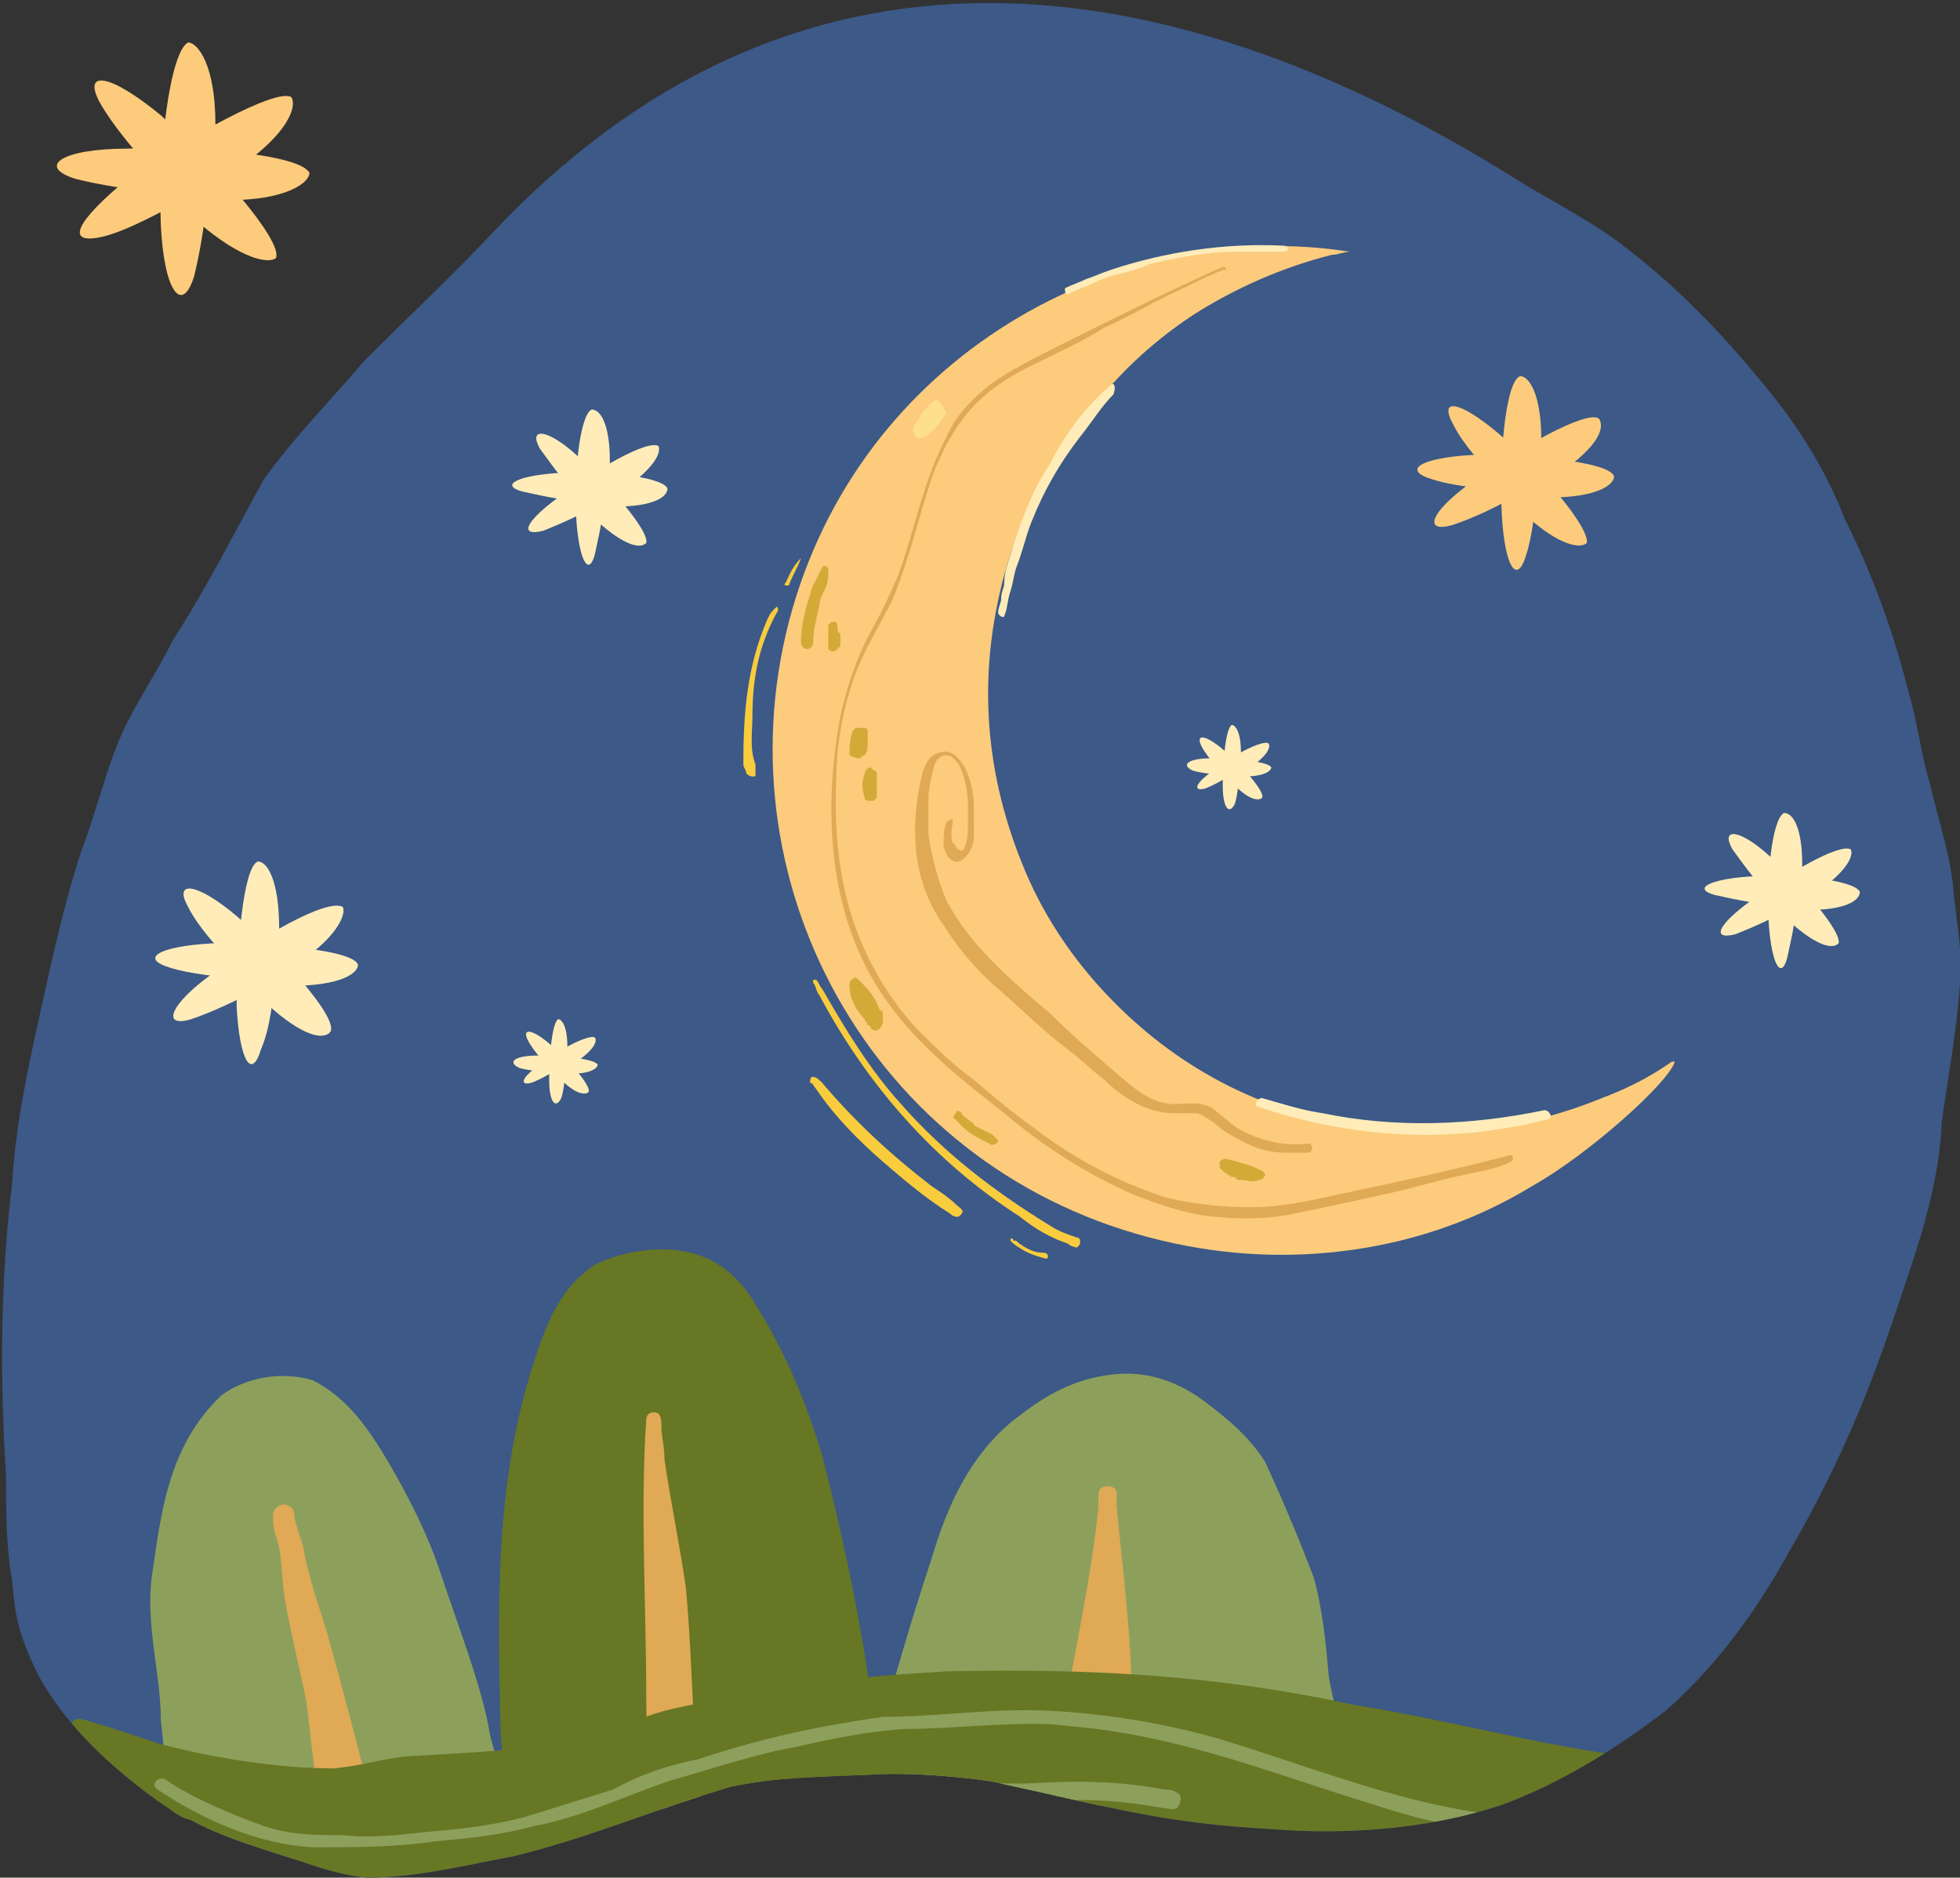 <?xml version="1.0" encoding="utf-8"?>
<svg version="1.1" xmlns="http://www.w3.org/2000/svg" xmlns:xlink="http://www.w3.org/1999/xlink" x="0px" y="0px" viewBox="0 0 64.6 61.9" style="enable-background:new 0 0 64.6 61.9;" xml:space="preserve"><rect x="0" y="0" width="64.6" height="61.9" fill="#333333" stroke="none"/><style type="text/css">.st0{fill:#FFFFFF;}.st1{fill:#8CA2CF;}.st2{clip-path:url(#SVGID_00000048502846492466003500000006279058777266250897_);}.st3{fill:#627EB5;}.st4{fill:#8CA05C;}.st5{fill:#677724;}.st6{fill:#E0A955;}.st7{fill:#BBD7FF;}.st8{fill:#3C5987;}.st9{clip-path:url(#SVGID_00000121266951726031631660000015083434184536899735_);}.st10{fill:#669CD3;}.st11{clip-path:url(#SVGID_00000037656582053194548490000007756104219294790550_);}.st12{fill:#92C4FC;}.st13{fill:#FAF4D2;}.st14{fill:#FCCB7C;}.st15{clip-path:url(#SVGID_00000166635661408812536220000004691582633359389609_);}.st16{clip-path:url(#SVGID_00000095337009834463258580000010032154143450975638_);}.st17{fill:#C5CAF0;}.st18{clip-path:url(#SVGID_00000119106107285265490140000003611409598974981792_);}.st19{clip-path:url(#SVGID_00000012467916801204273990000001148217498747248050_);}.st20{clip-path:url(#SVGID_00000043425155964204309340000012417304530916384664_);}.st21{clip-path:url(#SVGID_00000182525000333926192860000015493396241983542144_);}.st22{fill:#F9CC3D;}.st23{fill:#FFEAAE;}.st24{fill:#FFECB8;}.st25{fill:#D3AA37;}.st26{fill:#FFE08A;}.st27{clip-path:url(#SVGID_00000000908751722979337040000017653526321942867860_);}.st28{clip-path:url(#SVGID_00000065756317293500911980000012131615868214180007_);}.st29{clip-path:url(#SVGID_00000172432116004177426830000004098890495558365363_);}.st30{clip-path:url(#SVGID_00000006674426440063934190000007844822660614379145_);}.st31{clip-path:url(#SVGID_00000101100510730704498040000014365816603100206244_);}.st32{clip-path:url(#SVGID_00000143589382526935380920000005335116345258143668_);}.st33{clip-path:url(#SVGID_00000077325607327361134590000001925301544213776283_);}.st34{clip-path:url(#SVGID_00000107554868275207719030000010432883800967988142_);}.st35{clip-path:url(#SVGID_00000137855045511865272910000014176948789739521958_);}</style><g ></g><g ><g><g><path class="st8" d="M64.4,29.5c-0.1-1.3-0.5-2.4-0.8-3.7c-0.3-1-0.4-2-0.7-3c-0.5-2-1.2-3.9-2.1-5.7c-0.7-1.8-1.7-3.3-2.9-4.7c-1.4-1.7-3-3.3-4.8-4.6c-1-0.7-2.2-1.3-3.3-2C40.3-0.1,27.4-4,16.4,7.5C15,9,13.5,10.4,12,11.9c-1.1,1.3-2.3,2.5-3.3,3.9c-1,1.8-1.9,3.6-3,5.3c-0.5,1-1.1,1.9-1.6,2.9c-0.6,1.3-0.9,2.7-1.4,4c-0.6,1.8-1,3.7-1.4,5.5c-0.4,1.8-0.8,3.7-0.9,5.5C0,42.3,0,45.5,0.2,48.7c0,1.2,0,2.3,0.2,3.4c0.1,1,0.1,1.6,0.9,3.2c0.9,1.6,2.3,2.9,3.8,4C6.1,60,6,59.9,6.3,60c0.9,0.5,1.9,0.8,2.8,1.1c1,0.3,1.9,0.7,3,0.8c1.6,0,3.2-0.4,4.8-0.7c2.5-0.6,4.8-1.6,7.2-2.3c1.5-0.3,2.4-0.3,4.7-0.4c1.5-0.1,4,0.2,4.2,0.3c3.7,0.8,5.3,1.3,8.9,1.5c2.5,0.2,5.2,0,7.6-0.8c1.9-0.7,3.7-1.8,5.4-3.1c1.7-1.5,3-3.3,4.1-5.3c1.4-2.4,2.5-4.9,3.4-7.6c0.7-2.1,1.5-4.2,1.6-6.5c0.2-1.5,0.5-3,0.6-4.6C64.7,31.5,64.5,30.5,64.4,29.5"/><g><defs><path id="_2" d="M64.4,29.5c-0.1-1.3-0.5-2.4-0.8-3.7c-0.3-1-0.4-2-0.7-3c-0.5-2-1.2-3.9-2.1-5.7c-0.7-1.8-1.7-3.3-2.9-4.7c-1.4-1.7-3-3.3-4.8-4.6c-1-0.7-2.2-1.3-3.3-2C40.3-0.1,27.4-4,16.4,7.5C15,9,13.5,10.4,12,11.9c-1.1,1.3-2.3,2.5-3.3,3.9c-1,1.8-1.9,3.6-3,5.3c-0.5,1-1.1,1.9-1.6,2.9c-0.6,1.3-0.9,2.7-1.4,4c-0.6,1.8-1,3.7-1.4,5.5c-0.4,1.8-0.8,3.7-0.9,5.5C0,42.3,0,45.5,0.2,48.7c0,1.2,0,2.3,0.2,3.4c0.1,1,0.1,1.6,0.9,3.2c0.9,1.6,2.3,2.9,3.8,4C6.1,60,6,59.9,6.3,60c0.9,0.5,1.9,0.8,2.8,1.1c1,0.3,1.9,0.7,3,0.8c1.6,0,3.2-0.4,4.8-0.7c2.5-0.6,4.8-1.6,7.2-2.3c1.5-0.3,2.4-0.3,4.7-0.4c1.5-0.1,4,0.2,4.2,0.3c3.7,0.8,5.3,1.3,8.9,1.5c2.5,0.2,5.2,0,7.6-0.8c1.9-0.7,3.7-1.8,5.4-3.1c1.7-1.5,3-3.3,4.1-5.3c1.4-2.4,2.5-4.9,3.4-7.6c0.7-2.1,1.5-4.2,1.6-6.5c0.2-1.5,0.5-3,0.6-4.6C64.7,31.5,64.5,30.5,64.4,29.5"/></defs><clipPath id="_3"><use xlink:href="#_2" style="overflow:visible;"/></clipPath><g style="clip-path:url(#_3);"><g><g><path class="st4" d="M16.1,56.9c-0.3-1.5-1-3.3-1.6-5.1c-0.4-1.2-1-2.4-1.7-3.6c-0.6-1-1.3-2.1-2.5-2.7c-1-0.3-2.2-0.1-3,0.5C5.5,47.7,5.3,50,5,52c-0.2,1.6,0.3,3.2,0.3,4.7c0.2,1.8,0.3,3.7,0.9,5.5c0,0,0.1,0,0.1,0.1c0.1,0.3,0.7,0.3,0.9-0.1c0,0,0.1-0.1,0.1-0.2c0,0,0,0,0,0c0,0,0.1-0.1,0.1-0.1c0.2-0.1,0.6-0.3,0.9-0.4c0.2-0.1,0.4-0.1,0.9-0.1c0.1,0,0.3-0.1,0.4-0.1c0.5-0.1,1.4-0.4,1.5-0.4c1.2,0,2.3-0.2,3.5-0.2c0.6,0,1.2,0.1,1.8,0c0,0,0,0,0,0c0.2,0,0.3-0.1,0.4-0.2C17,59.3,16.2,57.8,16.1,56.9 M44.4,57.9c-0.2-0.8-0.5-2-0.6-2.6c-0.1-1.1-0.2-2.2-0.5-3.3c-0.5-1.3-1-2.5-1.6-3.8c-0.5-0.8-1.2-1.4-2-2c-0.8-0.6-1.8-1-2.9-0.9c-1.2,0.1-2.2,0.6-3.1,1.3c-1.7,1.2-2.5,3.1-3,4.8c-0.7,2.1-1.3,4.2-1.9,6.4c0,0.3-0.3,0.6-0.2,0.9c-0.1,0.1-0.2,0.1-0.2,0.2c-0.1,0.3,0.2,0.6,0.5,0.5c0.1,0,0.2-0.1,0.2-0.1c0,0,0.1,0,0.1,0c0.8-0.2,2.2-0.1,3.3,0c1.5,0.1,3,0,4.5,0c2.2,0.1,4.4,0.1,6.6-0.1c0.3,0,0.7-0.2,0.8-0.5C44.6,58.4,44.5,58.1,44.4,57.9"/><path class="st5" d="M29,58.2c-0.4-3.6-1-6.7-1.9-10.2c-0.5-1.7-1.2-3.4-2.2-5c-0.4-0.7-1-1.3-1.8-1.6c-1.1-0.4-2.5-0.2-3.5,0.3c-1.2,0.8-1.6,2-2,3.2c-1.3,4-1.2,8-1.1,12.3c0.1,1,0.1,2,0.2,2.9c-0.2,0.2-0.1,0.5,0.2,0.6c0.1,0.1,0.4-0.1,0.6-0.2c0.5-0.2,0.6-0.1,1.3-0.4c0.2,0,2.1-0.4,2.2-0.4c1.2-0.2,1.7-0.4,2.9-0.5c1.4,0.1,3.1,0,4.1,0.1C29.2,59.6,29.2,59.2,29,58.2"/><path class="st6" d="M12.6,60.8c-0.1-0.6-0.3-1.1-0.4-1.6c-0.4-1.6-0.9-3.5-1.4-5.3c-0.3-1-0.7-2.1-0.8-2.9c-0.1-0.3-0.3-0.9-0.3-1c0-0.1,0-0.4-0.4-0.4C9,49.7,9,49.9,9,50c0,0.5,0.1,0.6,0.2,1c0.1,0.6,0.1,1.2,0.2,1.8c0.2,1.1,0.5,2.3,0.7,3.3c0.2,1.7,0.4,3.4,0.6,5.1c0,0.1,0,0.2,0.1,0.3c0.1,0.1,0.2,0.1,0.3,0c0.1,0,0.1,0,0.2,0c0,0,0.1,0,0.1,0c0,0,0,0,0.1,0c0.1,0,0.5-0.1,0.4-0.1c0.1-0.1,0.6,0.1,0.8-0.2C12.7,61.2,12.5,60.6,12.6,60.8"/><path class="st6" d="M23,58.4c-0.2-2-0.2-4.1-0.4-6.1c-0.2-1.4-0.5-2.8-0.7-4.2c0-0.4-0.1-0.8-0.1-1c0-0.2,0-0.4-0.1-0.5c-0.2-0.1-0.4,0-0.4,0.2c-0.2,2.9,0,6.1,0,9.2c0,1.2,0.1,2.3,0.2,3.5c0.1,0.1,0.2,0.1,0.3,0.1c0.3,0.2,0.3,0,0.7,0.1C23.4,59.8,23.1,59.4,23,58.4"/><path class="st6" d="M36.8,49.6c0-0.1,0-0.2,0-0.4c0,0,0,0,0,0h0c0-0.1-0.1-0.2-0.3-0.2c-0.3,0-0.3,0.2-0.3,0.4c0,0,0,0.1,0,0.1c0,0.1,0,0.1,0,0.2c-0.2,2.1-0.8,4.9-1.2,7.2c-0.1,0.8-0.4,1.6-0.3,2.3c0,0,0.1,0.1,0.1,0.1c0.1,0.1,0.1,0.1,0.3,0.2c0.1,0,0.2,0,0.3,0c0.4,0,0.8,0.1,1.2,0c0,0,0.6,0.1,0.6-0.2c0-1.2,0-2.2,0.1-3.2C37.3,53.9,37,51.8,36.8,49.6"/></g><g><path class="st5" d="M67.9,56.6c-0.8,0.4-1.9,0.7-3.1,1c-2.2,0.7-4.7,0.5-7.2,0.5c-4.4,0.2-8.6-1.2-13-1.9c-4.6-1-8.8-1.2-13.4-1.1c-1.6,0.1-3.3,0.2-4.9,0.5c-0.7,0.1-1.4,0.1-2.1,0.3c-0.8,0.2-1.5,0.3-2.3,0.5c-1,0.3-2,0.7-3.1,1c-1.4,0.3-3.6,0.4-5.4,0.5c-0.9,0.1-1.4,0.3-2.4,0.4c-1.7,0-3.8-0.3-5.7-0.8c-0.9-0.3-1.5-0.5-2.5-0.8c-0.1,0-0.2-0.1-0.3,0c-0.1,0-0.1,0-0.1,0.1c-0.2,0.1-0.3,0.3-0.3,0.5c0,0,0,0.1,0.1,0.1c0,0,0,0,0,0c0.2,0.5,0.3,0.8,0.5,1.1c1,1.7,2.7,2.8,4.4,3.9c1.5,0.9,3.1,1.5,4.7,2.1c0.9,0.4,1.7,0.9,2.6,1.2c1.4,0.3,3,0.3,4.4,0.3c1.4,0,2.7-0.3,4.1-0.6c1.8-0.3,3.6-0.9,5.4-1.3c1-0.4,2-0.8,3.1-1c1.8-0.4,3.3-0.8,5-0.9c1.9-0.2,3.8,0,5.8,0c2.5,0,4.7,0.3,7.3,0.6c3,0.4,6.1,0.6,9.1,0.7c1.7,0,3.4-0.6,4.8-1.5c1.2-0.6,2.4-1.4,3.2-2.4C67.1,58.9,69.2,56.7,67.9,56.6"/><g><path class="st4" d="M64.9,58.8c-0.2,0-0.4,0.1-0.5,0.1c-0.6,0.2-1.1,0.3-1.7,0.4c-1.4,0.4-2.6,0.5-4.2,0.7c-4.1,0.2-8.1,0.3-12-0.7c-2.3-0.6-4.1-1.3-6.4-2c-1.8-0.5-3.6-0.8-5.5-0.9c-1.8-0.1-3.7,0.2-5.5,0.2c-2.1,0.3-4,0.7-6.1,1.4c-1,0.2-1.9,0.5-2.8,1c-1,0.3-1.9,0.6-2.9,0.9c-1.1,0.3-2.2,0.4-3.3,0.5c-0.9,0.1-1.8,0.2-2.7,0.1c-0.9,0-1.7,0-2.6-0.3c-1.1-0.4-2.3-0.9-3.2-1.5c-0.2-0.2-0.6,0.1-0.3,0.3c1.5,1,3.3,1.8,5.1,1.9c1.4,0,2.7,0,4.1-0.2c1.1-0.1,2.1-0.2,3.2-0.5c1.6-0.3,3-1,4.5-1.5c1.4-0.4,2.9-0.9,4.1-1.1c1.3-0.3,2.3-0.5,3.6-0.6c1.7,0,4-0.3,5.4-0.1c3.7,0.3,6.8,1.6,10.1,2.6c3.3,1.1,6.2,1.2,9.7,1.3c2.8-0.1,5.6-0.2,8.2-0.9c0.6-0.1,1.1-0.3,1.6-0.4c0.1,0,0.3-0.1,0.4-0.2C65.3,59.1,65.2,58.9,64.9,58.8"/><path class="st4" d="M38.8,59.1c-0.2-0.1-0.2-0.1-0.4-0.1c-1.6-0.3-2.9-0.3-4.6-0.2c-1.3,0-2.6-0.1-3.8,0.2c-1.5,0.3-3,0.6-4.5,1c-1.6,0.7-3.3,1.2-4.9,1.8c-1.7,0.5-3.3,0.6-5.1,0.9c-0.4,0.1-0.8,0-1.2,0.2c-0.2,0.2,0,0.4,0.2,0.4c2.1-0.2,4.3-0.4,6.3-1c1.2-0.4,2.4-0.8,3.6-1.2c0.9-0.4,1.8-0.7,2.8-0.9c2.2-0.6,4.2-1,6.5-0.8c1.8-0.1,2.9-0.1,4.6,0.2c0.2,0,0.3,0.1,0.5,0C38.9,59.5,39,59.2,38.8,59.1"/><path class="st4" d="M32.3,60.9c-1.1,0-2.3,0.3-3.4,0.4c-1.2,0.2-2.4,0.5-3.6,0.9c-1.8,0.6-3.7,1.1-5.4,1.9c-0.4,0.2-1.1,0.4-1.3,0.7c-0.1,0.2,0.2,0.4,0.4,0.3c3.5-1.8,8.1-3.1,12.1-3.5c0.4-0.1,0.9,0,1.2-0.2C32.5,61.2,32.4,61,32.3,60.9"/><path class="st4" d="M61.4,61.5c-0.2-0.1-0.4,0-0.6,0.1c0,0,0,0,0,0c-0.9,0.1-1.7,0.2-2.6,0.2c-1.1,0-2.2,0.2-3.4,0.1c-1.8-0.2-4.2-0.4-6.3-0.8c-2-0.3-4-0.7-6.1-0.7c-0.1,0-0.3,0-0.4,0.1c-0.2,0.2,0,0.4,0.2,0.4c3.4,0,7,1.1,10.6,1.3c0.7,0,1.7,0.2,2.6,0.2c0.9,0,1.8-0.1,2.7-0.1c0.7,0,1.4-0.1,2.1-0.1c0.4,0,0.8,0,1.2-0.2C61.6,62,61.6,61.6,61.4,61.5"/></g></g></g></g></g></g><g><g><path class="st14" d="M44.5,8.3c-0.2,0-0.4,0.1-0.6,0.1c-1.6,0.4-3.2,1.1-4.6,2c-1.2,0.8-2.2,1.7-3.1,2.8c-1.3,1.6-2.4,3.4-3,5.4c-1,3.4-0.8,6.7,0.5,9.9c0.6,1.5,1.5,2.9,2.6,4.1c2.2,2.4,4.9,3.9,8.1,4.5c2.9,0.5,5.7,0.2,8.4-0.9c0.8-0.3,1.6-0.7,2.3-1.2c0,0,0.1,0,0.1,0c-0.2,0.7-2.9,3.1-4.7,4.1c-1.8,1.1-3.8,1.8-5.9,2.1c-2.1,0.3-4.2,0.2-6.3-0.3C29,38.7,23.7,29.4,26,20.5C28.3,11.7,36.9,7.1,44.5,8.3z"/><path class="st22" d="M35.4,41.1c-0.1,0-0.2-0.1-0.2-0.1c-0.6-0.2-1.1-0.5-1.6-0.9c-2.8-1.8-5-4.3-6.6-7.3c-0.1-0.1-0.1-0.3-0.2-0.4c0,0,0-0.1,0-0.1c0.1,0,0.1,0,0.1,0c0.1,0.1,0.1,0.2,0.2,0.3c0.8,1.4,1.6,2.7,2.6,3.8c1.4,1.6,3.1,2.9,4.9,4c0.3,0.2,0.6,0.3,0.9,0.4c0.1,0,0.1,0.1,0.1,0.2C35.5,41.2,35.4,41.1,35.4,41.1z"/><path class="st22" d="M26.8,35.5c0.1,0,0.2,0.1,0.3,0.2c1.1,1.3,2.3,2.4,3.6,3.4c0.3,0.2,0.6,0.4,0.8,0.6c0.1,0.1,0.3,0.2,0.2,0.3c-0.1,0.2-0.3,0.1-0.4,0c-0.8-0.5-1.5-1.1-2.2-1.7c-0.8-0.7-1.6-1.5-2.2-2.4c-0.1-0.1-0.1-0.2-0.2-0.2C26.7,35.6,26.7,35.5,26.8,35.5z"/><path class="st22" d="M25.6,20c0.1,0.1,0,0.2,0,0.2c-0.6,1.1-0.8,2.2-0.8,3.4c0,0.5-0.1,1.1,0.1,1.6c0,0.1,0,0.2,0,0.3c0,0.1,0,0.1-0.1,0.1c-0.1,0-0.2-0.1-0.2-0.1c0-0.1-0.1-0.2-0.1-0.3c0-1.6,0.1-3.2,0.8-4.8C25.4,20.2,25.4,20.2,25.6,20z"/><path class="st22" d="M34.5,41.5c-0.4-0.1-0.7-0.2-1.1-0.5c0,0-0.1-0.1-0.1-0.1c0-0.1,0.1-0.1,0.1,0c0.1,0,0.1,0,0.2,0.1c0.3,0.2,0.5,0.3,0.8,0.3c0.1,0,0.2,0.1,0.1,0.2C34.7,41.5,34.6,41.5,34.5,41.5z"/><path class="st22" d="M26.4,18.4c-0.1,0.3-0.3,0.6-0.4,0.9c0,0,0,0-0.1,0c0,0-0.1,0,0-0.1C26,19,26.1,18.7,26.4,18.4C26.3,18.4,26.3,18.4,26.4,18.4z"/></g><g><path class="st6" d="M40.3,8.8c-1.8,0.8-3.6,1.7-5.4,2.6c-0.8,0.4-1.6,0.8-2.3,1.3c-0.6,0.5-1.1,1-1.4,1.7c-0.7,1.3-1,2.8-1.5,4.3c-0.3,0.8-0.7,1.6-1.1,2.3c-0.4,0.8-0.7,1.7-0.9,2.6c-0.6,3.2-0.4,6.8,1.6,9.5c1,1.4,2.4,2.5,3.8,3.6c1.3,1.1,2.7,2,4.3,2.7c0.8,0.3,1.6,0.6,2.5,0.7c0.9,0.1,1.9,0.1,2.8-0.1c1-0.2,1.9-0.4,2.8-0.6c1-0.2,1.9-0.5,2.9-0.7c0.5-0.1,1-0.2,1.4-0.4c0.1,0,0.1-0.3-0.1-0.2c-1.9,0.5-3.8,0.9-5.7,1.3c-0.9,0.2-1.8,0.4-2.8,0.4c-0.9,0-1.8-0.1-2.7-0.3c-1.6-0.5-3.1-1.3-4.4-2.3c-0.7-0.5-1.3-1-2-1.6c-0.7-0.5-1.3-1.1-1.9-1.7c-1.1-1.2-1.9-2.7-2.3-4.3c-0.4-1.6-0.4-3.2-0.3-4.8c0.1-0.9,0.3-1.8,0.6-2.6c0.3-0.8,0.8-1.6,1.2-2.4c0.6-1.4,0.9-2.9,1.4-4.3c0.3-0.7,0.6-1.3,1.1-1.9c0.5-0.6,1.2-1.1,2-1.5c0.8-0.4,1.7-0.8,2.5-1.3c0.9-0.4,1.7-0.9,2.6-1.3c0.4-0.2,0.8-0.4,1.3-0.6C40.5,8.9,40.4,8.8,40.3,8.8L40.3,8.8z"/></g><g><path class="st6" d="M31.2,27.1c-0.1,0.2-0.1,0.5-0.1,0.7c0,0.2,0.1,0.4,0.2,0.5c0.3,0.3,0.6-0.1,0.7-0.3c0.1-0.2,0.1-0.4,0.1-0.7c0-0.2,0-0.5,0-0.7c0-0.4-0.1-0.9-0.3-1.3c-0.2-0.3-0.4-0.6-0.8-0.5c-0.4,0.1-0.5,0.4-0.6,0.7c-0.2,0.8-0.3,1.7-0.2,2.6c0.1,0.9,0.4,1.7,0.9,2.4c0.5,0.8,1.1,1.5,1.8,2.1c0.8,0.7,1.5,1.4,2.3,2c0.4,0.3,0.8,0.7,1.2,1c0.3,0.3,0.7,0.6,1.1,0.8c0.4,0.2,0.8,0.3,1.2,0.3c0.2,0,0.5,0,0.7,0c0.2,0,0.4,0.2,0.6,0.3c0.3,0.3,0.7,0.5,1.1,0.7c0.4,0.2,0.8,0.3,1.3,0.3c0.2,0,0.4,0,0.7,0c0.2,0,0.2-0.3,0-0.3c-0.8,0.1-1.6-0.1-2.3-0.5c-0.3-0.2-0.6-0.5-0.9-0.7c-0.4-0.2-0.8-0.1-1.2-0.1c-0.8,0-1.4-0.6-2-1.1c-0.7-0.6-1.4-1.2-2.1-1.9c-1.3-1.1-2.6-2.2-3.4-3.7c-0.3-0.7-0.5-1.5-0.6-2.2c0-0.4,0-0.8,0-1.2c0-0.3,0.1-0.7,0.2-1.1c0.1-0.2,0.2-0.3,0.4-0.3c0.2,0,0.3,0.2,0.4,0.3c0.2,0.4,0.3,0.9,0.3,1.3c0,0.2,0,0.5,0,0.7c0,0.2,0,0.5-0.1,0.7c0,0.1-0.1,0.2-0.2,0.1c-0.1,0-0.1-0.2-0.2-0.2c-0.1-0.3,0-0.5,0-0.8C31.5,27,31.3,27,31.2,27.1L31.2,27.1z"/></g><g><polygon class="st23" points="34.1,29.3 34.1,29.3 34.1,29.3 "/></g><g><path class="st24" d="M36.6,12.7c-0.8,0.7-1.5,1.6-2,2.6c-0.6,0.9-1,2-1.3,3c-0.1,0.3-0.2,0.6-0.2,0.9c0,0.2-0.1,0.3-0.1,0.5c0,0.2-0.1,0.3-0.1,0.5c0,0.1,0.2,0.2,0.2,0.1c0.1-0.2,0.1-0.5,0.2-0.8c0.1-0.3,0.1-0.5,0.2-0.8c0.2-0.5,0.3-1,0.5-1.5c0.4-1,0.9-1.9,1.6-2.8c0.4-0.5,0.7-1,1.1-1.4C36.8,12.7,36.7,12.6,36.6,12.7L36.6,12.7z"/></g><g><path class="st24" d="M41.5,36.5c2.4,0.8,4.9,1.1,7.4,0.8c0.7-0.1,1.4-0.2,2.1-0.4c0.2,0,0.1-0.3-0.1-0.3c-2.4,0.5-4.9,0.6-7.3,0.1c-0.7-0.1-1.3-0.3-2-0.5C41.4,36.2,41.3,36.5,41.5,36.5L41.5,36.5z"/></g><g><path class="st24" d="M35.2,9.7c0.2-0.1,0.4-0.2,0.7-0.3c0.2-0.1,0.4-0.2,0.7-0.3C37,9,37.5,8.9,37.9,8.7c0.9-0.2,1.9-0.4,2.8-0.4c0.5,0,1.1,0,1.6,0c0.2,0,0.2-0.2,0-0.2c-1.9-0.1-3.9,0.2-5.7,0.8c-0.3,0.1-0.5,0.2-0.8,0.3c-0.2,0.1-0.5,0.2-0.7,0.3C35.1,9.6,35.1,9.7,35.2,9.7L35.2,9.7z"/></g><g><path class="st25" d="M29,18C29,18,29,18,29,18C29,18,29,18,29,18L29,18z"/></g><path class="st25" d="M27.3,18.8c0-0.1-0.1-0.2-0.2-0.1c-0.1,0.2-0.2,0.4-0.3,0.6c-0.1,0.2-0.1,0.4-0.2,0.6c-0.1,0.4-0.2,0.8-0.2,1.3c0,0.1,0.1,0.2,0.2,0.2c0.1,0,0.2-0.1,0.2-0.2c0-0.4,0.1-0.8,0.2-1.2c0-0.2,0.1-0.4,0.2-0.6C27.3,19.2,27.3,19,27.3,18.8z"/><path class="st25" d="M27.6,20.7C27.6,20.6,27.6,20.6,27.6,20.7C27.6,20.6,27.6,20.6,27.6,20.7C27.6,20.6,27.6,20.6,27.6,20.7c0-0.1,0-0.2-0.1-0.2c-0.1,0-0.1,0-0.2,0.1c0,0,0,0.1,0,0c0,0,0,0.1,0,0.1c0,0,0,0.1,0,0.1c0,0,0,0,0,0c0,0,0,0,0,0c0,0,0,0,0,0c0,0,0,0.1,0,0.1c0,0.1,0,0.1,0,0.2c0,0.1,0,0.2,0,0.3c0.1,0.1,0.2,0.1,0.3,0c0,0,0.1-0.1,0.1-0.1c0,0,0-0.1,0-0.1c0,0,0-0.1,0-0.1c0-0.1,0-0.1,0-0.2c0,0,0,0,0,0C27.6,20.8,27.6,20.8,27.6,20.7C27.6,20.7,27.6,20.7,27.6,20.7z"/><path class="st25" d="M32.7,37.4c-0.2-0.1-0.4-0.2-0.6-0.3C32.1,37,32,37,31.9,36.9c-0.1-0.1-0.2-0.1-0.2-0.2c-0.1-0.1-0.2-0.1-0.2,0c-0.1,0.1-0.1,0.2,0,0.2c0.3,0.4,0.7,0.6,1.1,0.8c0.1,0.1,0.3,0,0.3-0.1C32.9,37.6,32.8,37.5,32.7,37.4z"/><path class="st25" d="M29,33.3C29,33.2,29,33.2,29,33.3c-0.1-0.2-0.1-0.3-0.2-0.4c-0.1-0.2-0.3-0.4-0.5-0.6c-0.1-0.1-0.2-0.1-0.2,0c-0.1,0-0.1,0.1-0.1,0.2c0,0.4,0.2,0.8,0.5,1.1c0,0.1,0.1,0.1,0.1,0.2c0,0,0.1,0,0.1,0.1c0,0,0,0,0,0c0.1,0.1,0.2,0.1,0.3,0c0.1-0.1,0.1-0.2,0.1-0.3C29.1,33.4,29.1,33.3,29,33.3z"/><path class="st25" d="M41.6,38.6c-0.4-0.2-0.8-0.3-1.2-0.4c-0.1,0-0.2,0.1-0.2,0.1c0,0.1,0,0.2,0,0.2c0.1,0.1,0.2,0.2,0.4,0.3c0.1,0,0.1,0,0.2,0.1c0,0,0,0,0,0c0,0,0,0,0.1,0c0.2,0,0.4,0.1,0.6,0c0.1,0,0.2-0.1,0.2-0.2C41.7,38.7,41.6,38.6,41.6,38.6z"/><path class="st26" d="M31,13.3C31,13.3,31,13.3,31,13.3c-0.1-0.1-0.1-0.1-0.2-0.1c0,0-0.1,0.1-0.1,0.1c0,0,0,0,0,0c0,0,0,0,0,0c0,0-0.1,0-0.1,0.1c0,0,0,0,0,0c0,0,0,0-0.1,0.1c0,0-0.1,0.1-0.1,0.1c-0.1,0.2-0.2,0.3-0.3,0.5c0,0.1,0,0.2,0.1,0.3c0.1,0.1,0.2,0,0.3,0c0.3-0.2,0.5-0.5,0.7-0.8C31.1,13.5,31.1,13.4,31,13.3C31.1,13.3,31,13.3,31,13.3z"/><path class="st25" d="M28.5,23.9C28.5,23.9,28.5,23.9,28.5,23.9C28.5,24,28.5,24,28.5,23.9z"/><path class="st25" d="M28.3,25c0.1,0,0.1-0.1,0.2-0.1c0.1-0.1,0.1-0.3,0.1-0.5c0-0.1,0-0.1,0-0.2c0,0,0-0.1,0-0.1c0,0,0-0.1-0.1-0.1c0,0,0,0-0.1,0c0,0,0,0,0,0c0,0-0.1,0-0.1,0c0,0,0,0,0,0c0,0,0,0-0.1,0c0,0-0.1,0.1-0.1,0.1c-0.1,0.3-0.1,0.5-0.1,0.8C28.2,25,28.3,25,28.3,25z"/><path class="st25" d="M28.5,25.5C28.5,25.5,28.5,25.5,28.5,25.5c-0.1,0.3-0.1,0.5,0,0.8c0,0.1,0.1,0.1,0.2,0.1c0,0,0.1,0,0.1,0c0,0,0.1-0.1,0.1-0.1c0-0.1,0-0.3,0-0.4c0-0.1,0-0.3,0-0.4c0,0,0-0.1-0.1-0.1c0,0-0.1-0.1-0.1-0.1C28.6,25.3,28.5,25.4,28.5,25.5z"/></g><g><path class="st24" d="M20.1,15.2c0-1.2-0.3-1.7-0.6-1.7c-0.4,0.2-0.6,2.2-0.5,3.7c0.1,1.3,0.4,1.8,0.6,1.1c0.1-0.5,0.3-1.2,0.3-2C20,16,20.1,15.7,20.1,15.2"/><path class="st24" d="M20.3,16.7c1.2,0,1.7-0.3,1.7-0.6c-0.2-0.4-2.2-0.6-3.7-0.5c-1.3,0.1-1.8,0.4-1.1,0.6c0.5,0.1,1.2,0.3,2,0.3C19.6,16.7,19.9,16.7,20.3,16.7"/><path class="st24" d="M20.6,16.1c1-0.7,1.2-1.2,1.1-1.4c-0.4-0.2-2.1,0.8-3.3,1.7c-1.1,0.8-1.3,1.3-0.5,1.1c0.5-0.2,1.2-0.5,1.9-0.9C19.9,16.5,20.2,16.4,20.6,16.1"/><path class="st24" d="M19.7,17.2c0.9,0.8,1.4,0.9,1.6,0.7c0.1-0.4-1.2-1.9-2.3-2.9c-1-0.9-1.6-0.9-1.2-0.2c0.3,0.4,0.7,1,1.3,1.6C19.2,16.6,19.4,16.9,19.7,17.2"/></g><g><path class="st24" d="M9.2,30.6c0-1.6-0.4-2.2-0.7-2.2c-0.5,0.2-0.7,2.9-0.7,4.8c0.1,1.8,0.5,2.4,0.8,1.4C8.9,33.9,9,33,9.1,31.9C9.2,31.6,9.2,31.1,9.2,30.6"/><path class="st24" d="M9.6,32.5c1.6,0,2.2-0.4,2.2-0.7c-0.2-0.5-2.9-0.7-4.8-0.7c-1.8,0.1-2.4,0.5-1.4,0.8c0.6,0.2,1.6,0.3,2.6,0.4C8.5,32.5,9,32.5,9.6,32.5"/><path class="st24" d="M9.9,31.7c1.3-0.9,1.5-1.6,1.4-1.8c-0.5-0.3-2.8,1-4.3,2.2c-1.4,1-1.7,1.8-0.7,1.5c0.6-0.2,1.5-0.6,2.4-1.1C9,32.2,9.4,32,9.9,31.7"/><path class="st24" d="M8.8,33.1c1.2,1.1,1.9,1.2,2.1,0.9c0.2-0.5-1.6-2.5-3.1-3.8c-1.3-1.1-2.1-1.2-1.6-0.3c0.3,0.6,0.9,1.3,1.7,2.1C8.1,32.4,8.4,32.7,8.8,33.1"/></g><g><path class="st14" d="M50.8,14.5c0-1.5-0.4-2.1-0.7-2.1c-0.5,0.2-0.7,2.8-0.6,4.6c0.1,1.7,0.5,2.3,0.8,1.3c0.2-0.6,0.3-1.5,0.4-2.6C50.7,15.5,50.8,15,50.8,14.5"/><path class="st14" d="M51.1,16.4c1.5,0,2.1-0.4,2.1-0.7C53,15.2,50.4,15,48.5,15c-1.7,0.1-2.3,0.5-1.3,0.8c0.6,0.2,1.5,0.3,2.6,0.4C50.1,16.3,50.5,16.4,51.1,16.4"/><path class="st14" d="M51.4,15.6c1.3-0.9,1.5-1.5,1.3-1.8c-0.4-0.3-2.7,1-4.2,2.1c-1.4,1-1.6,1.7-0.6,1.4c0.6-0.2,1.5-0.6,2.3-1.1C50.6,16.1,51,15.9,51.4,15.6"/><path class="st14" d="M50.3,17c1.1,1,1.8,1.1,2,0.9c0.1-0.5-1.5-2.4-2.9-3.6c-1.3-1.1-2-1.2-1.5-0.3c0.3,0.6,0.9,1.3,1.6,2C49.6,16.2,49.9,16.6,50.3,17"/></g><g><path class="st24" d="M18.7,34.5c0-0.7-0.2-0.9-0.3-0.9c-0.2,0.1-0.3,1.2-0.3,2c0,0.7,0.2,1,0.4,0.6c0.1-0.3,0.1-0.7,0.2-1.1C18.6,35,18.7,34.8,18.7,34.5"/><path class="st24" d="M18.8,35.4c0.7,0,0.9-0.2,0.9-0.3c-0.1-0.2-1.2-0.3-2-0.3c-0.7,0-1,0.2-0.6,0.4c0.3,0.1,0.7,0.1,1.1,0.2C18.4,35.3,18.6,35.4,18.8,35.4"/><path class="st24" d="M19,35c0.6-0.4,0.7-0.7,0.6-0.8c-0.2-0.1-1.2,0.4-1.8,0.9c-0.6,0.4-0.7,0.7-0.3,0.6c0.3-0.1,0.6-0.3,1-0.5C18.6,35.2,18.8,35.1,19,35"/><path class="st24" d="M18.5,35.6c0.5,0.5,0.8,0.5,0.9,0.4c0.1-0.2-0.7-1.1-1.3-1.6c-0.6-0.5-0.9-0.5-0.7-0.1c0.1,0.2,0.4,0.6,0.7,0.9C18.2,35.3,18.3,35.4,18.5,35.6"/></g><g><path class="st24" d="M40.9,24.8c0-0.7-0.2-0.9-0.3-0.9c-0.2,0.1-0.3,1.2-0.3,2c0,0.7,0.2,1,0.4,0.6c0.1-0.3,0.1-0.7,0.2-1.1C40.8,25.2,40.9,25,40.9,24.8"/><path class="st24" d="M41,25.6c0.7,0,0.9-0.2,0.9-0.3c-0.1-0.2-1.2-0.3-2-0.3c-0.7,0-1,0.2-0.6,0.4c0.3,0.1,0.7,0.1,1.1,0.2C40.6,25.6,40.8,25.6,41,25.6"/><path class="st24" d="M41.2,25.3c0.6-0.4,0.7-0.7,0.6-0.8c-0.2-0.1-1.2,0.4-1.8,0.9c-0.6,0.4-0.7,0.7-0.3,0.6c0.3-0.1,0.6-0.3,1-0.5C40.8,25.5,40.9,25.4,41.2,25.3"/><path class="st24" d="M40.7,25.9c0.5,0.5,0.8,0.5,0.9,0.4c0.1-0.2-0.7-1.1-1.3-1.6c-0.6-0.5-0.9-0.5-0.7-0.1c0.1,0.2,0.4,0.6,0.7,0.9C40.4,25.6,40.5,25.7,40.7,25.9"/></g><g><path class="st14" d="M7.1,4.1c0-2-0.6-2.7-0.9-2.7C5.6,1.7,5.2,5,5.3,7.4c0.1,2.2,0.7,3,1.1,1.7c0.2-0.8,0.4-2,0.5-3.3C7,5.4,7.1,4.8,7.1,4.1"/><path class="st14" d="M7.5,6.6c2,0,2.7-0.6,2.7-0.9c-0.3-0.6-3.6-0.9-6-0.8C2,4.9,1.2,5.5,2.5,5.9c0.8,0.2,2,0.4,3.3,0.5C6.2,6.5,6.7,6.6,7.5,6.6"/><path class="st14" d="M7.9,5.5c1.6-1.1,1.9-2,1.7-2.3C9.1,2.9,6.2,4.5,4.2,5.9C2.5,7.3,2.1,8.1,3.4,7.8c0.8-0.2,1.9-0.8,3-1.4C6.8,6.2,7.3,5.9,7.9,5.5"/><path class="st14" d="M6.5,7.3c1.5,1.3,2.4,1.4,2.6,1.2c0.2-0.6-2-3.1-3.8-4.7c-1.7-1.4-2.6-1.5-2-0.4C3.7,4.1,4.5,5.1,5.4,6C5.6,6.4,6,6.8,6.5,7.3"/></g><g><path class="st24" d="M59.4,28.5c0-1.2-0.3-1.7-0.6-1.7c-0.4,0.2-0.6,2.2-0.5,3.7c0.1,1.3,0.4,1.8,0.6,1.1c0.1-0.5,0.3-1.2,0.3-2C59.3,29.3,59.4,28.9,59.4,28.5"/><path class="st24" d="M59.6,30c1.2,0,1.7-0.3,1.7-0.6c-0.2-0.4-2.2-0.6-3.7-0.5c-1.3,0.1-1.8,0.4-1.1,0.6c0.5,0.1,1.2,0.3,2,0.3C58.8,29.9,59.2,30,59.6,30"/><path class="st24" d="M59.9,29.4c1-0.7,1.2-1.2,1.1-1.4c-0.4-0.2-2.1,0.8-3.3,1.7c-1.1,0.8-1.3,1.3-0.5,1.1c0.5-0.2,1.2-0.5,1.9-0.9C59.2,29.8,59.5,29.6,59.9,29.4"/><path class="st24" d="M59,30.4c0.9,0.8,1.4,0.9,1.6,0.7c0.1-0.4-1.2-1.9-2.3-2.9c-1-0.9-1.6-0.9-1.2-0.2c0.3,0.4,0.7,1,1.3,1.6C58.5,29.9,58.7,30.1,59,30.4"/></g></g></g></svg>